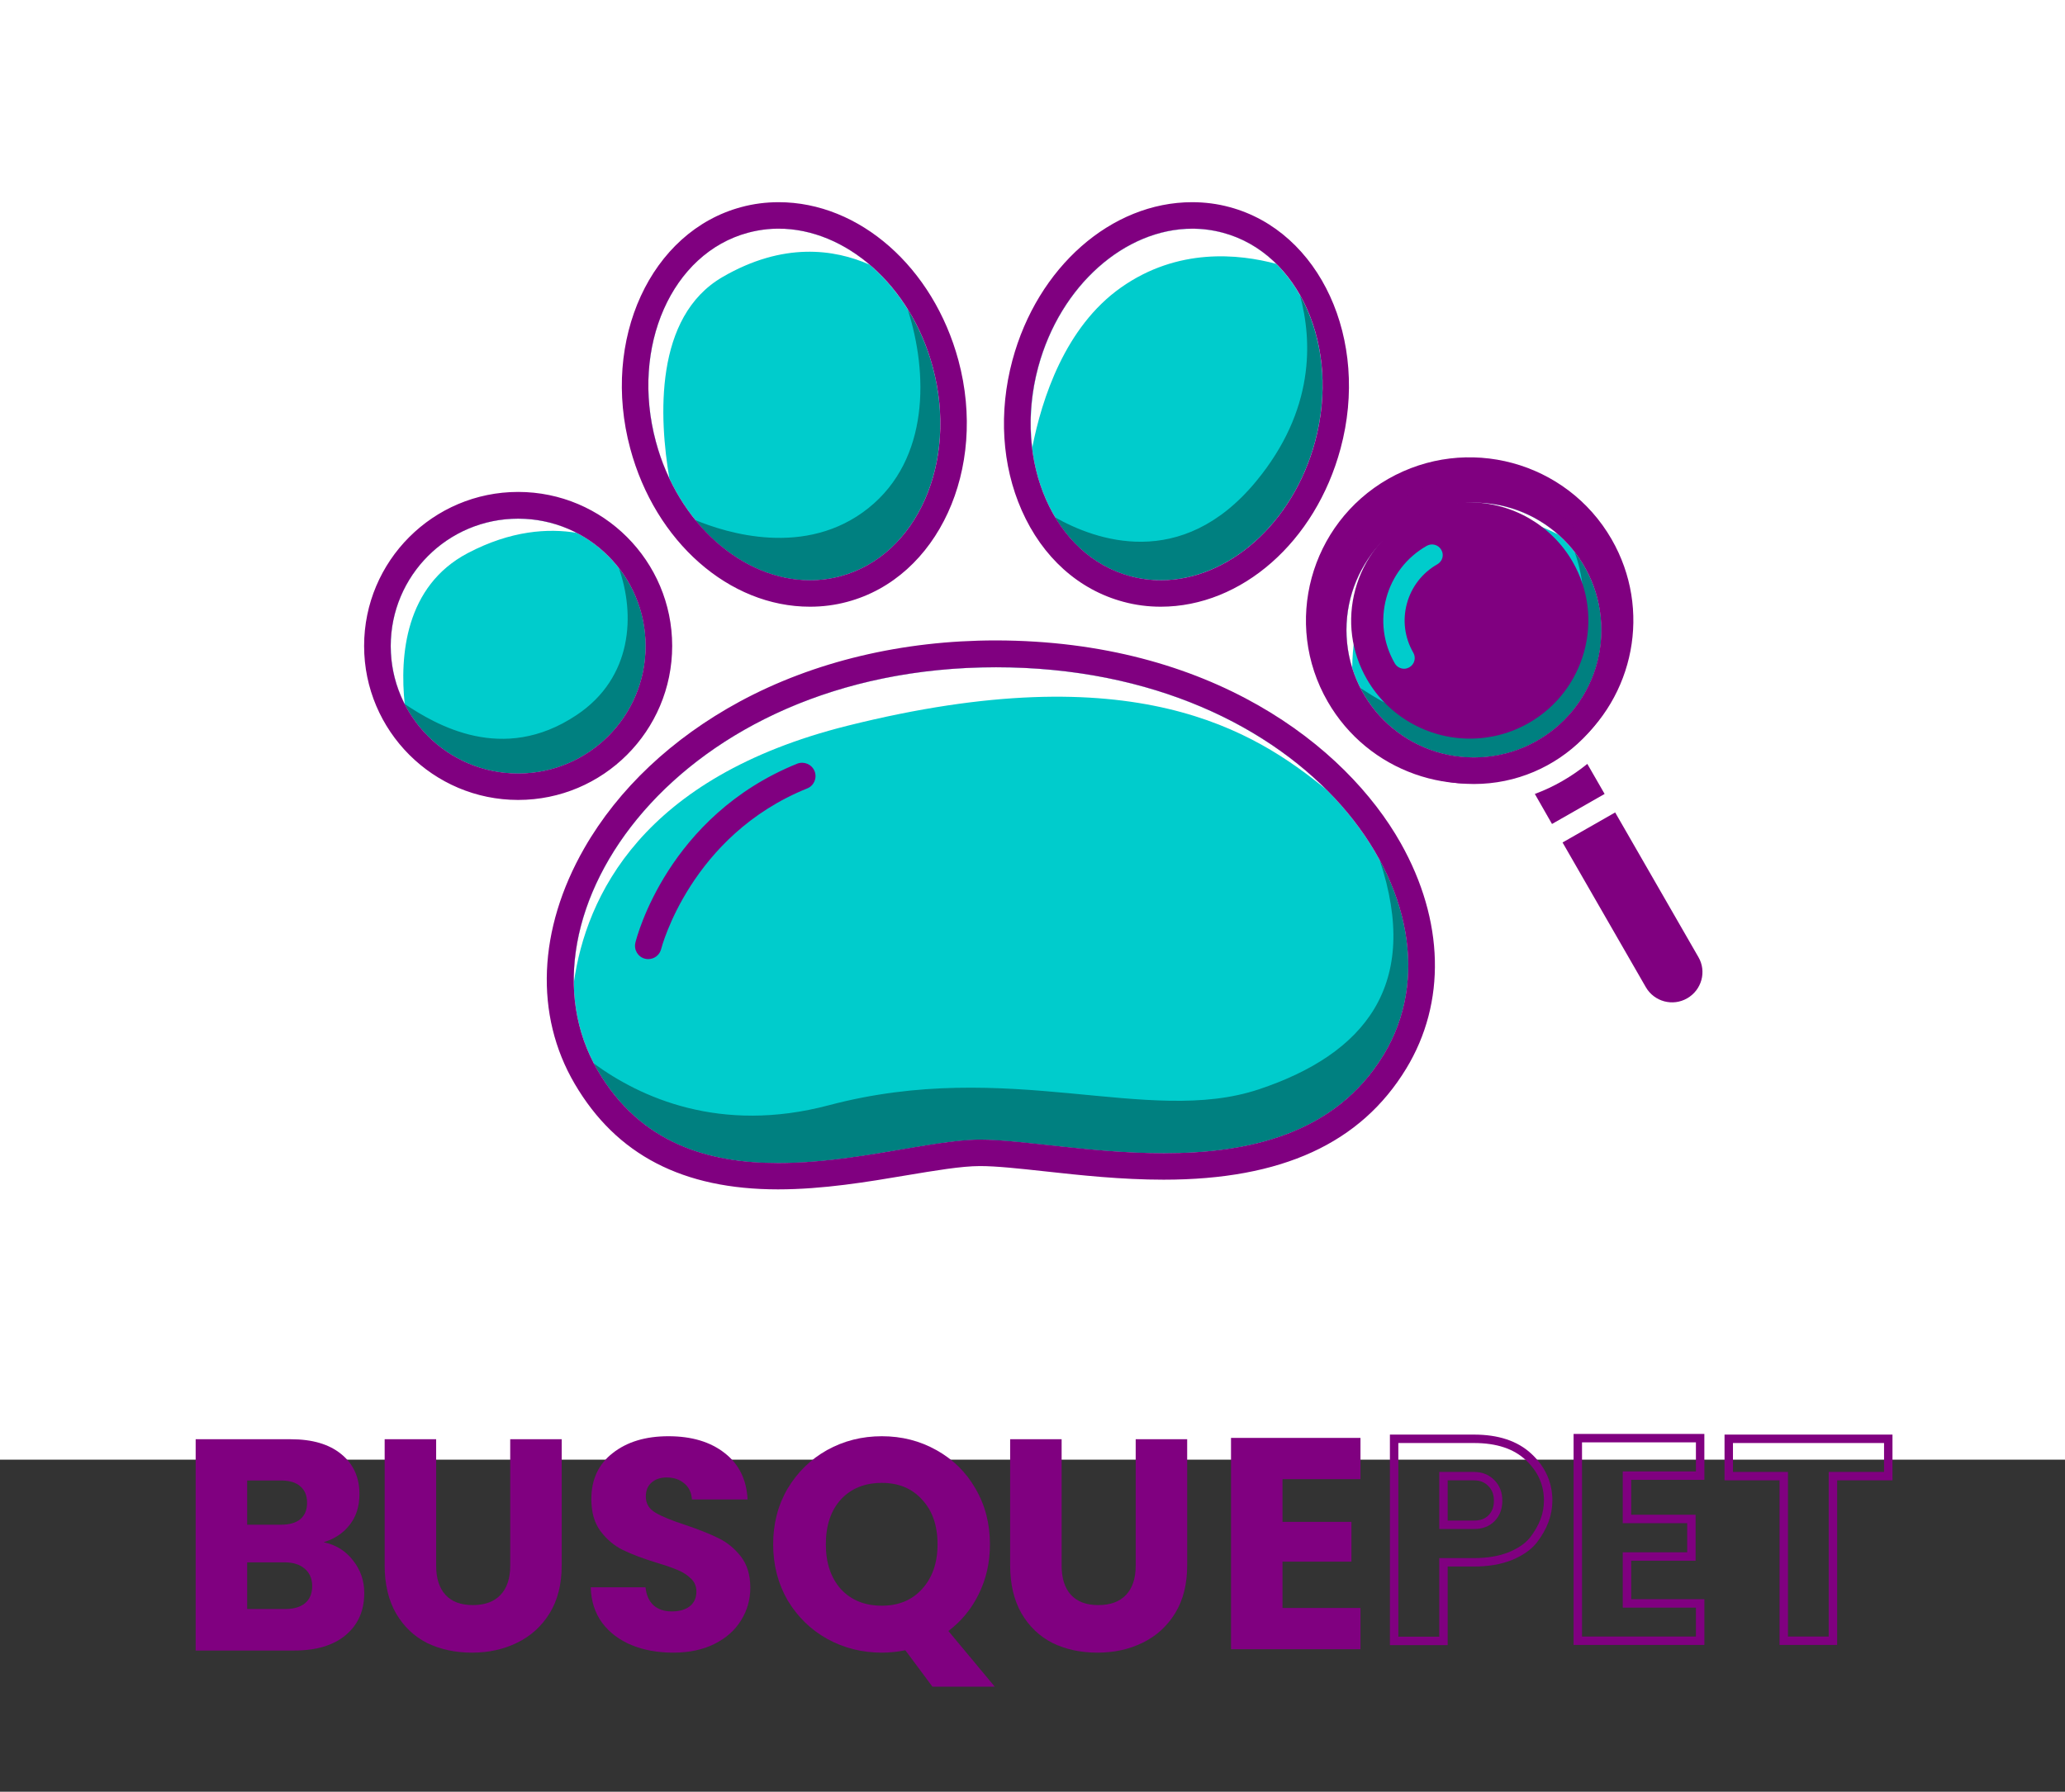 <svg width="280" height="243" viewBox="0 0 280 243" fill="none" xmlns="http://www.w3.org/2000/svg">
<rect x="0" y="0" width="280" height="243" fill="#333333" stroke="none"/>
<g clip-path="url(#clip0)">
<rect width="280" height="197.943" fill="white"/>
<path d="M280.033 -1.297H0V595.093H280.033V-1.297Z" fill="white"/>
<path d="M280.033 -1.297H0V196.662H280.033V-1.297Z" fill="white"/>
<path d="M280.033 -1.297H0V196.662H280.033V-1.297Z" fill="white"/>
<path d="M135.061 196.696C189.733 196.696 234.054 152.373 234.054 97.699C234.054 43.025 189.733 -1.297 135.061 -1.297C80.389 -1.297 36.068 43.025 36.068 97.699C36.068 152.373 80.389 196.696 135.061 196.696Z" fill="white"/>
<path d="M87.535 87.622C87.535 78.077 79.802 70.344 70.257 70.344C60.712 70.344 52.98 78.077 52.98 87.622C52.98 97.168 60.712 104.9 70.257 104.9C79.802 104.9 87.535 97.151 87.535 87.622ZM199.848 68.165C190.302 68.165 182.57 75.898 182.57 85.444C182.57 94.989 190.302 102.722 199.848 102.722C209.393 102.722 217.125 94.989 217.125 85.444C217.125 75.898 209.393 68.165 199.848 68.165ZM153.27 78.143C163.629 80.92 174.837 72.755 178.296 59.901C181.755 47.046 176.151 34.341 165.791 31.564C155.431 28.786 144.223 36.952 140.765 49.806C137.306 62.678 142.91 75.366 153.27 78.143ZM113.958 78.143C124.318 75.366 129.922 62.678 126.464 49.806C123.005 36.935 111.797 28.77 101.437 31.564C91.077 34.341 85.473 47.029 88.932 59.901C92.391 72.772 103.599 80.937 113.958 78.143ZM187.609 143.049C175.37 163.204 145.138 154.573 132.899 154.573C120.66 154.573 93.305 166.098 81.066 145.211C68.827 124.324 91.859 90.499 135.061 90.499C177.531 90.499 199.848 122.894 187.609 143.049Z" fill="#00CCCC"/>
<path d="M153.27 78.144C163.629 80.921 174.837 72.755 178.296 59.901C180.242 52.65 179.311 45.45 176.268 40.045C177.947 46.215 178.296 55.627 170.314 65.289C160.171 77.561 148.447 73.221 143.059 70.161C145.437 74.086 148.929 76.98 153.27 78.144ZM113.958 78.144C124.318 75.366 129.922 62.678 126.464 49.806C125.699 46.93 124.518 44.285 123.071 41.941C125.865 50.605 126.031 62.279 117.767 68.897C109.286 75.682 98.493 72.29 94.27 70.527C99.408 76.846 106.891 80.056 113.958 78.144ZM87.535 87.623C87.535 83.631 86.188 79.973 83.91 77.046C86.121 83.249 85.839 91.88 78.173 96.985C68.112 103.703 59.049 98.249 54.859 95.472C57.719 101.059 63.539 104.901 70.257 104.901C79.802 104.901 87.535 97.151 87.535 87.623ZM213.517 74.884C215.728 81.087 215.446 89.718 207.78 94.823C197.719 101.541 188.656 96.087 184.466 93.31C187.326 98.897 193.146 102.739 199.864 102.739C209.409 102.739 217.142 95.006 217.142 85.461C217.125 81.469 215.778 77.794 213.517 74.884ZM187.076 116.641C191.899 125.555 192.364 135.217 187.609 143.049C175.37 163.204 145.138 154.574 132.899 154.574C120.66 154.574 93.305 166.098 81.066 145.211C80.883 144.878 80.7 144.546 80.517 144.23C86.787 148.82 97.612 153.809 112.379 149.901C136.857 143.415 155.581 152.778 170.697 147.739C185.048 142.949 192.714 133.587 187.076 116.641Z" fill="#008080"/>
<path d="M70.257 70.344C60.712 70.344 52.98 78.077 52.98 87.622C52.98 90.466 53.661 93.127 54.875 95.488C54.194 88.953 54.925 79.49 63.423 75.017C69.276 71.941 74.348 71.624 78.223 72.273C75.828 71.043 73.134 70.344 70.257 70.344ZM90.761 64.873C89.364 56.641 88.682 42.955 97.978 37.567C106.176 32.811 113.094 33.759 117.933 35.904C113.144 31.813 107.157 30.017 101.437 31.547C91.077 34.324 85.473 47.013 88.932 59.884C89.397 61.647 90.013 63.31 90.761 64.873ZM199.848 68.165C190.302 68.165 182.57 75.898 182.57 85.444C182.57 87.24 182.853 88.986 183.352 90.616C183.401 85.228 184.848 76.447 192.996 72.123C200.247 68.282 206.981 70.261 211.272 72.489C208.245 69.812 204.238 68.165 199.848 68.165ZM151.973 39.014C159.688 33.559 167.97 34.424 173.058 35.788C171.046 33.792 168.602 32.312 165.808 31.564C155.448 28.786 144.24 36.952 140.781 49.806C139.783 53.531 139.534 57.256 139.966 60.715C141.263 54.063 144.423 44.352 151.973 39.014ZM135.061 90.499C154.849 90.499 170.264 97.534 179.859 107.096C170.082 99.113 153.835 88.687 114.906 98.431C87.053 105.399 79.453 121.58 77.807 133.271C77.541 113.481 99.458 90.499 135.061 90.499Z" fill="white"/>
<path d="M135.061 90.499C91.859 90.499 68.827 124.34 81.066 145.21C86.886 155.138 96.116 157.733 105.528 157.733C115.904 157.733 126.48 154.556 132.899 154.556C138.553 154.556 148.032 156.402 157.809 156.402C169.217 156.402 181.024 153.891 187.609 143.049C199.848 122.893 177.531 90.499 135.061 90.499ZM189.937 114.362C195.84 124.856 196.106 135.981 190.685 144.911C184.516 155.072 173.773 159.994 157.793 159.994C152.039 159.994 146.535 159.396 141.679 158.863C138.17 158.481 135.127 158.148 132.882 158.148C130.355 158.148 126.763 158.764 122.955 159.396C117.634 160.294 111.614 161.308 105.494 161.308C92.59 161.308 83.577 156.635 77.923 146.99C72.453 137.661 72.935 126.02 79.221 115.044C83.843 106.979 91.144 100.111 100.323 95.138C110.367 89.717 122.356 86.857 135.028 86.857C164.112 86.89 182.454 101.075 189.937 114.362ZM87.535 87.622C87.535 78.076 79.802 70.344 70.257 70.344C60.712 70.344 52.98 78.076 52.98 87.622C52.98 97.167 60.712 104.9 70.257 104.9C79.802 104.9 87.535 97.151 87.535 87.622ZM70.257 108.492C58.75 108.492 49.371 99.13 49.371 87.605C49.371 76.081 58.733 66.718 70.257 66.718C81.781 66.718 91.144 76.081 91.144 87.605C91.144 99.13 81.781 108.492 70.257 108.492ZM217.125 85.443C217.125 75.898 209.393 68.165 199.848 68.165C190.303 68.165 182.57 75.898 182.57 85.443C182.57 94.989 190.303 102.722 199.848 102.722C209.393 102.722 217.125 95.005 217.125 85.443ZM220.734 85.443C220.734 96.951 211.372 106.33 199.848 106.33C188.34 106.33 178.962 96.968 178.962 85.443C178.962 73.936 188.324 64.556 199.848 64.556C211.355 64.573 220.734 73.936 220.734 85.443ZM153.27 78.143C154.633 78.509 156.03 78.692 157.41 78.692C166.473 78.692 175.303 71.059 178.313 59.9C181.772 47.029 176.168 34.34 165.808 31.563C164.444 31.197 163.048 31.014 161.667 31.014C152.604 31.014 143.774 38.647 140.765 49.806C137.306 62.677 142.91 75.366 153.27 78.143ZM138.536 69.213C135.842 63.11 135.393 55.892 137.273 48.875C140.665 36.236 150.692 27.422 161.651 27.422C163.363 27.422 165.076 27.639 166.723 28.088C178.995 31.38 185.746 46.081 181.772 60.831C178.38 73.47 168.352 82.284 157.394 82.284C155.681 82.284 153.968 82.067 152.322 81.618C146.252 79.989 141.347 75.582 138.536 69.213ZM88.932 59.9C91.925 71.059 100.772 78.692 109.835 78.692C111.215 78.692 112.595 78.509 113.975 78.143C124.335 75.349 129.939 62.677 126.48 49.806C123.487 38.647 114.64 31.014 105.578 31.014C104.197 31.014 102.817 31.197 101.437 31.563C91.077 34.34 85.473 47.029 88.932 59.9ZM85.456 60.831C81.482 46.064 88.233 31.38 100.506 28.088C102.152 27.639 103.865 27.422 105.578 27.422V31.014V27.422C116.536 27.422 126.547 36.253 129.956 48.875C133.93 63.642 127.179 78.326 114.906 81.618C113.26 82.067 111.547 82.284 109.835 82.284C98.876 82.3 88.849 73.47 85.456 60.831ZM110.45 104.584C110.816 105.499 110.383 106.563 109.452 106.929C93.638 113.315 89.68 128.564 89.647 128.714C89.447 129.529 88.716 130.077 87.901 130.077C87.751 130.077 87.618 130.061 87.469 130.028C86.504 129.795 85.922 128.814 86.155 127.849C86.321 127.151 90.545 110.671 108.105 103.57C109.02 103.22 110.067 103.653 110.45 104.584Z" fill="#800080"/>
<path d="M194.893 76.53C192.848 77.694 191.384 79.59 190.769 81.851C190.154 84.113 190.453 86.474 191.634 88.52C192.033 89.218 191.8 90.1 191.102 90.499C190.869 90.632 190.619 90.698 190.387 90.698C189.888 90.698 189.389 90.432 189.123 89.967C187.56 87.256 187.161 84.113 187.975 81.103C188.79 78.093 190.736 75.582 193.446 74.035C194.145 73.636 195.026 73.869 195.425 74.567C195.841 75.249 195.592 76.131 194.893 76.53ZM199.267 68.132C196.473 68.132 193.712 68.864 191.285 70.26C187.56 72.389 184.882 75.831 183.768 79.972C182.654 84.096 183.203 88.42 185.348 92.129C188.208 97.101 193.563 100.177 199.316 100.177C202.11 100.177 204.871 99.445 207.298 98.049C214.981 93.658 217.658 83.847 213.235 76.181C210.358 71.208 205.02 68.132 199.267 68.132Z" fill="#800080"/>
<path d="M208.728 100.56C205.851 102.206 202.592 103.071 199.299 103.071C192.515 103.071 186.196 99.429 182.82 93.558C180.292 89.168 179.644 84.079 180.957 79.19C182.288 74.318 185.431 70.244 189.837 67.733C192.714 66.086 195.973 65.222 199.266 65.222C206.051 65.222 212.37 68.863 215.745 74.734C220.95 83.78 217.807 95.371 208.728 100.56ZM218.522 73.137C212.42 62.544 198.867 58.886 188.224 64.955C177.598 71.042 173.923 84.562 180.026 95.155C185.514 104.684 197.021 108.608 207.015 104.883C208.129 104.468 209.243 103.952 210.308 103.337C211.389 102.721 212.386 102.04 213.318 101.275C221.599 94.556 224.01 82.666 218.522 73.137Z" fill="#800080"/>
<path d="M210.441 111.752L217.575 107.677L215.23 103.603C214.183 104.451 213.052 105.233 211.838 105.931C210.624 106.63 209.377 107.212 208.113 107.677L210.441 111.752Z" fill="#800080"/>
<path d="M230.296 129.811L219.005 110.188L211.871 114.262L223.162 133.885C224.293 135.848 226.804 136.529 228.766 135.399C229.748 134.833 230.413 133.935 230.695 132.921C230.978 131.906 230.862 130.776 230.296 129.811Z" fill="#800080"/>
</g>
<path d="M43.881 209.159C45.541 209.513 46.875 210.343 47.882 211.649C48.889 212.928 49.392 214.398 49.392 216.058C49.392 218.453 48.549 220.358 46.861 221.773C45.201 223.161 42.874 223.855 39.88 223.855H26.531V195.197H39.431C42.344 195.197 44.616 195.864 46.249 197.197C47.909 198.531 48.739 200.341 48.739 202.627C48.739 204.314 48.29 205.716 47.392 206.832C46.521 207.948 45.351 208.723 43.881 209.159ZM33.512 206.791H38.084C39.227 206.791 40.098 206.546 40.697 206.056C41.323 205.539 41.636 204.791 41.636 203.811C41.636 202.831 41.323 202.083 40.697 201.566C40.098 201.048 39.227 200.79 38.084 200.79H33.512V206.791ZM38.656 218.222C39.826 218.222 40.724 217.963 41.35 217.446C42.003 216.902 42.33 216.126 42.33 215.119C42.33 214.112 41.99 213.323 41.309 212.751C40.656 212.18 39.745 211.894 38.574 211.894H33.512V218.222H38.656Z" fill="#800080"/>
<path d="M59.139 195.197V212.343C59.139 214.058 59.561 215.378 60.405 216.303C61.248 217.228 62.487 217.691 64.12 217.691C65.752 217.691 67.004 217.228 67.875 216.303C68.746 215.378 69.182 214.058 69.182 212.343V195.197H76.163V212.302C76.163 214.861 75.618 217.024 74.53 218.793C73.441 220.562 71.971 221.896 70.121 222.794C68.297 223.692 66.256 224.141 63.997 224.141C61.738 224.141 59.711 223.706 57.914 222.835C56.145 221.937 54.744 220.603 53.709 218.834C52.675 217.038 52.158 214.861 52.158 212.302V195.197H59.139Z" fill="#800080"/>
<path d="M91.285 224.141C89.189 224.141 87.311 223.801 85.651 223.121C83.991 222.44 82.657 221.433 81.65 220.1C80.671 218.766 80.153 217.16 80.099 215.282H87.529C87.638 216.344 88.005 217.16 88.631 217.732C89.257 218.276 90.074 218.548 91.081 218.548C92.115 218.548 92.931 218.317 93.53 217.854C94.129 217.364 94.428 216.698 94.428 215.854C94.428 215.146 94.183 214.561 93.694 214.099C93.231 213.636 92.646 213.255 91.938 212.955C91.258 212.656 90.278 212.316 88.999 211.935C87.148 211.363 85.638 210.792 84.467 210.22C83.297 209.649 82.29 208.805 81.446 207.689C80.603 206.573 80.181 205.117 80.181 203.321C80.181 200.654 81.147 198.572 83.079 197.075C85.012 195.551 87.529 194.789 90.632 194.789C93.789 194.789 96.333 195.551 98.266 197.075C100.198 198.572 101.232 200.667 101.368 203.362H93.816C93.761 202.436 93.421 201.715 92.795 201.198C92.169 200.654 91.367 200.382 90.387 200.382C89.543 200.382 88.863 200.613 88.346 201.076C87.828 201.511 87.57 202.151 87.57 202.994C87.57 203.92 88.005 204.641 88.876 205.158C89.747 205.675 91.108 206.233 92.959 206.832C94.809 207.458 96.306 208.057 97.449 208.628C98.62 209.2 99.627 210.03 100.47 211.118C101.314 212.207 101.736 213.609 101.736 215.323C101.736 216.956 101.314 218.439 100.47 219.773C99.654 221.107 98.456 222.168 96.878 222.957C95.299 223.747 93.435 224.141 91.285 224.141Z" fill="#800080"/>
<path d="M126.431 228.754L122.757 223.815C121.669 224.032 120.607 224.141 119.573 224.141C116.879 224.141 114.402 223.515 112.143 222.263C109.911 221.011 108.129 219.27 106.795 217.038C105.489 214.779 104.836 212.248 104.836 209.445C104.836 206.641 105.489 204.124 106.795 201.892C108.129 199.66 109.911 197.919 112.143 196.667C114.402 195.415 116.879 194.789 119.573 194.789C122.267 194.789 124.73 195.415 126.962 196.667C129.221 197.919 130.99 199.66 132.269 201.892C133.576 204.124 134.229 206.641 134.229 209.445C134.229 211.894 133.725 214.139 132.718 216.181C131.739 218.195 130.364 219.868 128.595 221.202L134.882 228.754H126.431ZM111.98 209.445C111.98 211.976 112.66 214.003 114.021 215.527C115.409 217.024 117.26 217.773 119.573 217.773C121.859 217.773 123.683 217.011 125.043 215.487C126.431 213.962 127.125 211.948 127.125 209.445C127.125 206.913 126.431 204.9 125.043 203.403C123.683 201.879 121.859 201.116 119.573 201.116C117.26 201.116 115.409 201.865 114.021 203.362C112.66 204.859 111.98 206.886 111.98 209.445Z" fill="#800080"/>
<path d="M143.949 195.197V212.343C143.949 214.058 144.371 215.378 145.215 216.303C146.059 217.228 147.297 217.691 148.93 217.691C150.563 217.691 151.815 217.228 152.686 216.303C153.557 215.378 153.992 214.058 153.992 212.343V195.197H160.973V212.302C160.973 214.861 160.429 217.024 159.34 218.793C158.252 220.562 156.782 221.896 154.931 222.794C153.108 223.692 151.066 224.141 148.808 224.141C146.549 224.141 144.521 223.706 142.725 222.835C140.956 221.937 139.554 220.603 138.52 218.834C137.486 217.038 136.969 214.861 136.969 212.302V195.197H143.949Z" fill="#800080"/>
<path d="M173.898 200.609V206.406H183.247V211.795H173.898V218.081H184.471V223.674H166.917V195.016H184.471V200.609H173.898Z" fill="#800080"/>
<path d="M234.407 200.203V195.138H256.036V200.203H248.532V222.527H241.864V200.203H234.407V200.203ZM230.527 195.045V200.133H220.607V206.01H229.342V211.098H220.607V217.463H230.527V222.527H213.939V195.045H230.527ZM195.725 206.8H199.861C200.883 206.8 201.673 206.498 202.253 205.894C202.834 205.29 203.136 204.524 203.136 203.548C203.136 202.572 202.834 201.759 202.23 201.155C201.626 200.528 200.836 200.203 199.861 200.203H195.725V206.8V206.8ZM209.92 203.525C209.92 205.383 209.246 207.149 207.922 208.868C207.225 209.75 206.18 210.471 204.786 211.051C203.392 211.609 201.742 211.888 199.861 211.888H195.725V222.551H189.034V195.138H199.861C203.043 195.138 205.506 195.951 207.272 197.601C209.037 199.25 209.92 201.225 209.92 203.525Z" stroke="#800080" stroke-width="1.143"/>
<defs>
<clipPath id="clip0">
<rect width="280" height="197.943" fill="white"/>
</clipPath>
</defs>
</svg>
